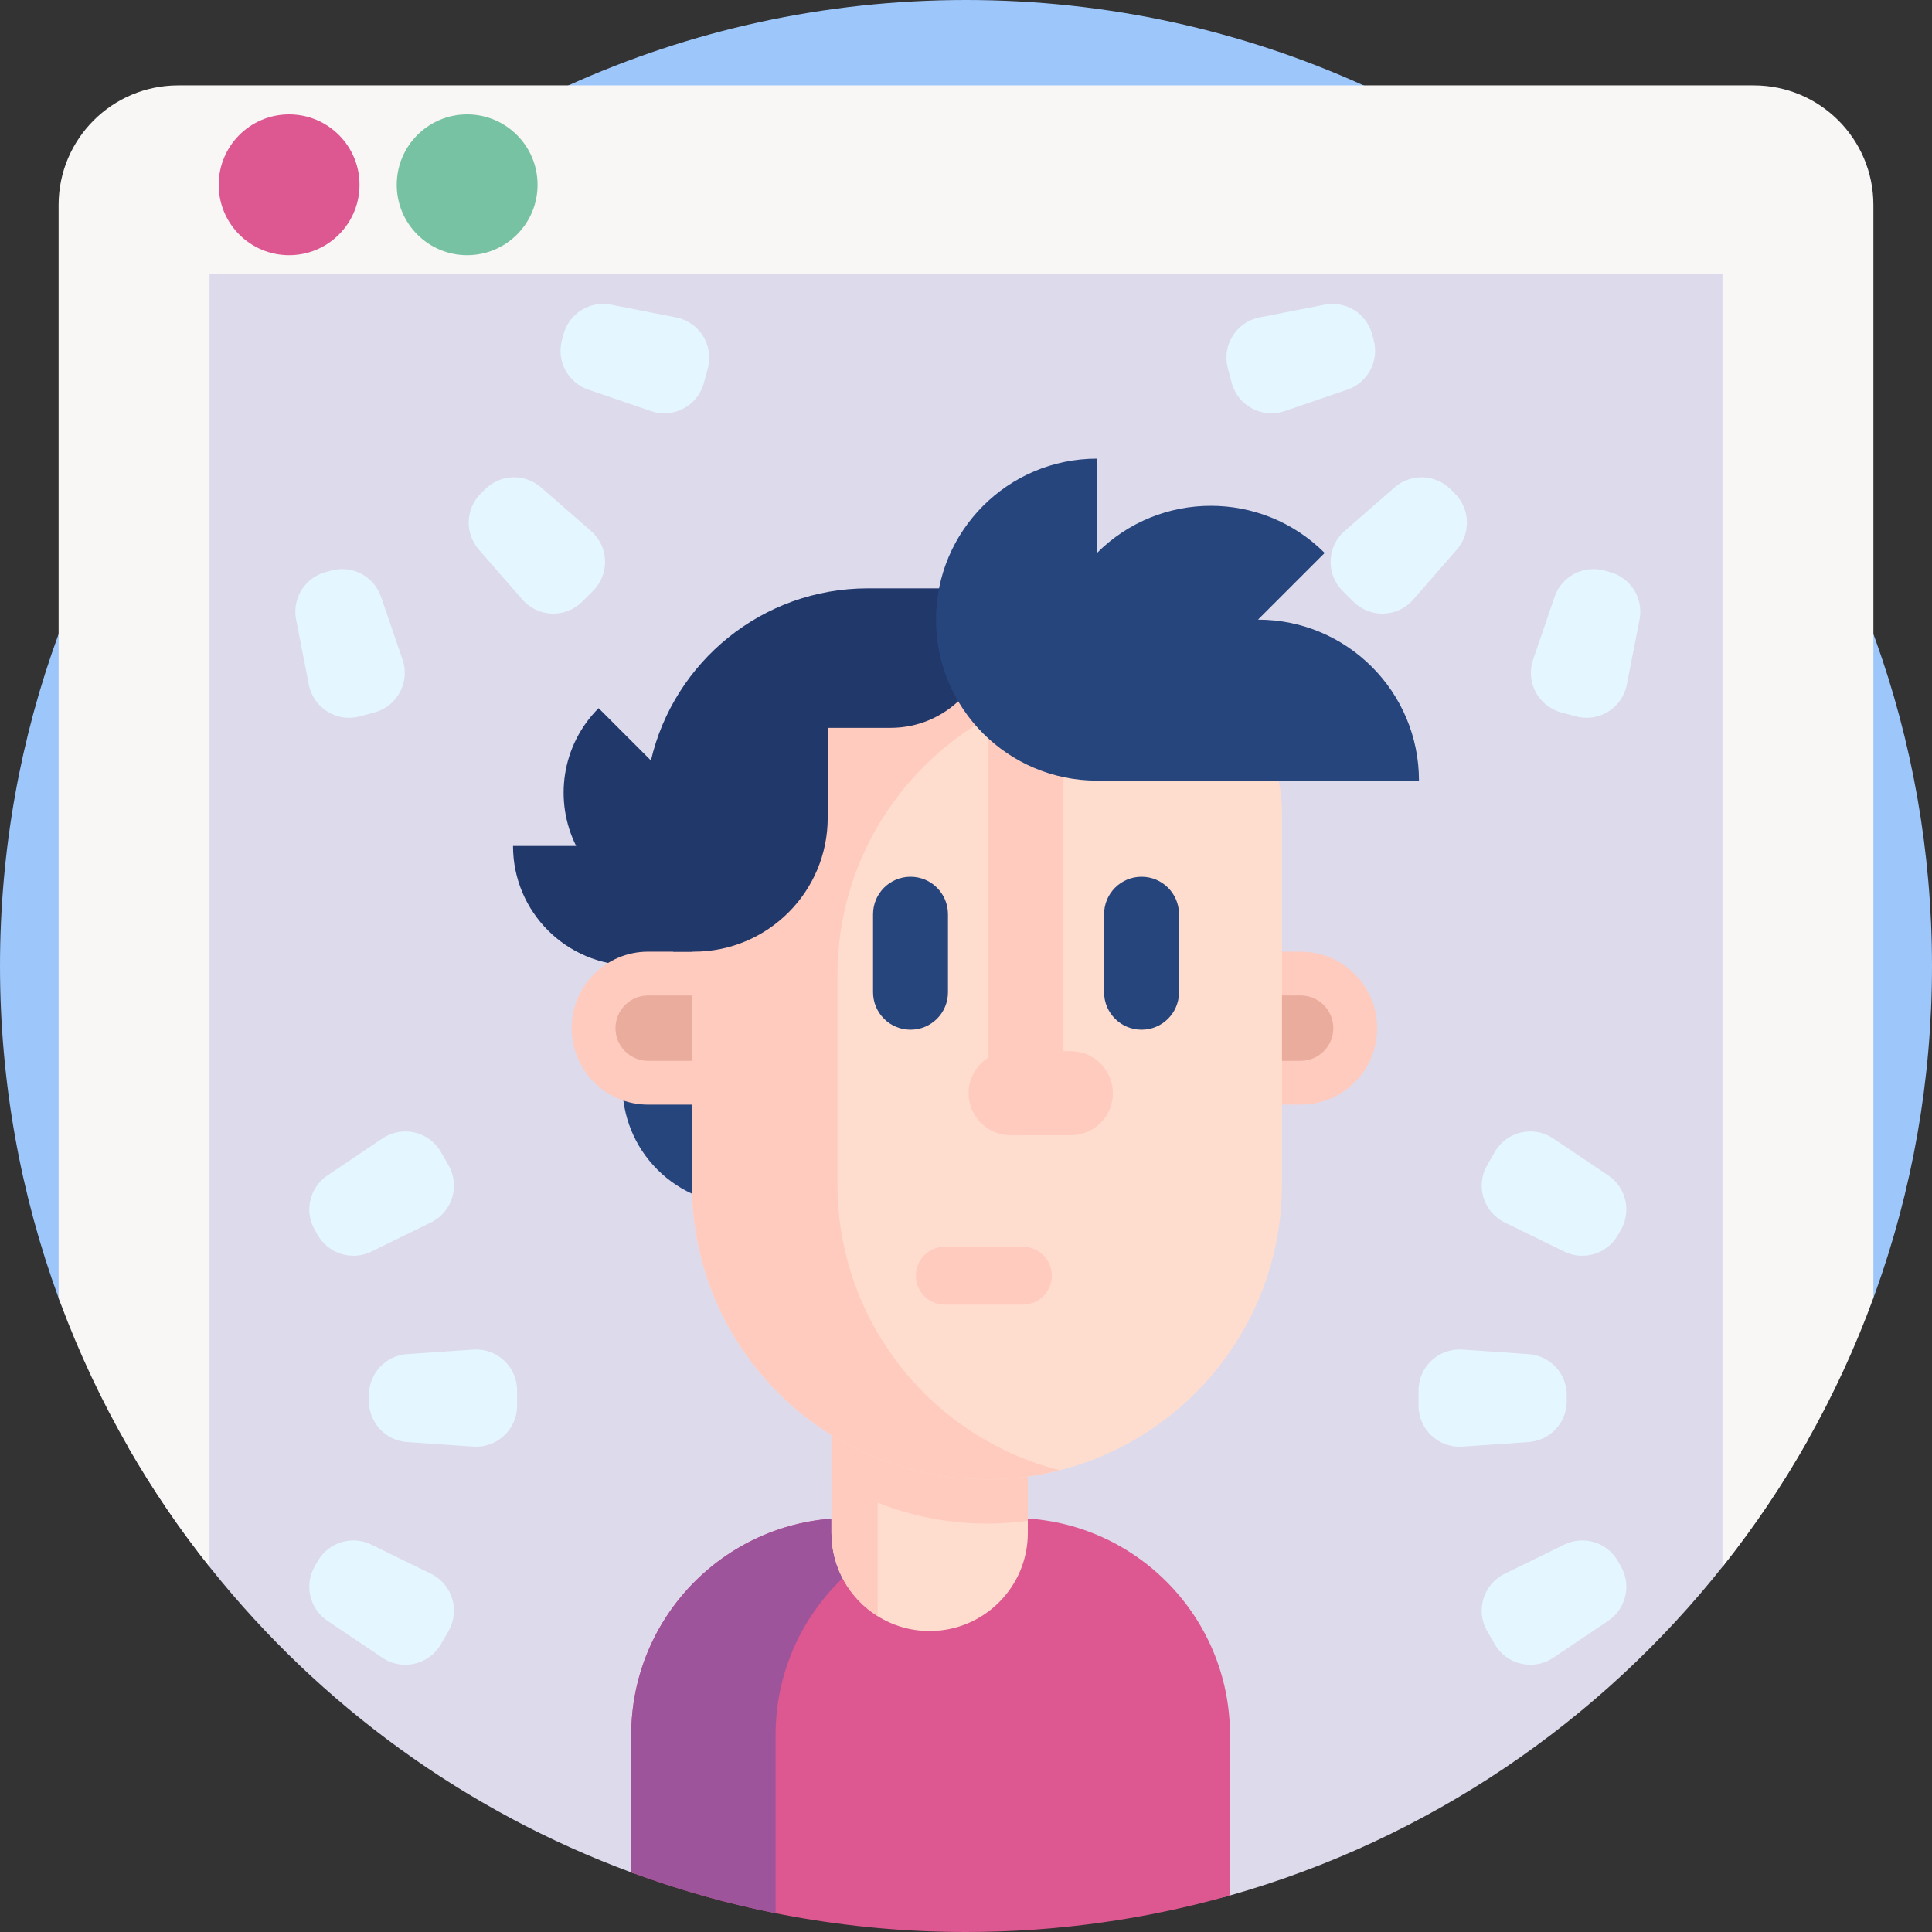 <svg id="Capa_1" enable-background="new 0 0 512 512" height="512" viewBox="0 0 512 512" width="512" xmlns="http://www.w3.org/2000/svg"><rect x="0" y="0" width="512" height="512" fill="#333333" stroke="none"/><g><path d="m16.01 345.28c-.16-.43-.32-.87-.48-1.3-10.04-27.44-15.53-57.07-15.53-87.98s5.48-60.54 15.53-87.97c.16-.44.32-.87.48-1.31 4.96-13.32 10.99-26.12 18-38.28 6.39-11.1 13.58-21.69 21.52-31.65.16-.21.32-.41.48-.61 9.71-12.13 20.5-23.37 32.23-33.55 8.02-6.96 16.47-13.44 25.32-19.37 11.71-7.85 24.1-14.77 37.07-20.63 32.14-14.54 67.81-22.63 105.37-22.63s73.23 8.09 105.37 22.63c12.97 5.86 25.36 12.78 37.07 20.63 8.85 5.93 17.3 12.41 25.32 19.37 11.92 10.35 22.88 21.79 32.71 34.16.17.2.33.41.49.61 8.13 10.3 15.5 21.23 21.99 32.71 6.83 12.07 12.71 24.75 17.52 37.93.17.44.33.89.49 1.33 9.74 27.05 15.04 56.22 15.04 86.63s-5.3 59.58-15.04 86.63c-.16.44-.32.89-.49 1.33" fill="#9dc6fb"/><path d="m34.01 43.26v340.3c6.52 11.33 13.87 22.12 22 32.26 28.83 36.03 67.2 64.1 111.27 80.38 12.33 4.56 25.11-18.57 38.26-15.95 16.31 3.27 33.19 4.98 50.46 4.98 24.26 0 47.72 23.399 69.96 17.089 52.46-14.87 98.08-46.05 131-87.72 8.13-10.3 15.5-21.23 21.99-32.71v-338.629z" fill="#dddaec"/><g><path d="m325.96 459.8v42.52c-22.24 6.31-45.7 9.68-69.96 9.68-31.19 0-61.08-5.58-88.72-15.8v-36.4c0-31.76 25.75-57.51 57.51-57.51h43.66c31.76 0 57.51 25.75 57.51 57.51z" fill="#dd5790"/><path d="m263.06 402.29c-31.76 0-57.52 25.74-57.52 57.51v47.22c-13.15-2.62-25.93-6.26-38.26-10.82v-36.4c0-31.77 25.74-57.51 57.51-57.51z" fill="#9d549b"/><path d="m272.388 338.072v68.143c0 7.189-2.915 13.694-7.626 18.397-4.703 4.711-11.209 7.626-18.397 7.626-5.064 0-9.789-1.442-13.779-3.951-7.35-4.596-12.244-12.766-12.244-22.072v-68.143z" fill="#ffddce"/><path d="m272.388 338.072v64.943c-3.544.499-7.158.752-10.841.752-15.121 0-29.246-4.296-41.206-11.738v-53.957z" fill="#ffcbbe"/><path d="m232.585 364.525v63.762c-7.35-4.596-12.244-12.766-12.244-22.072v-41.69z" fill="#ffcbbe"/><path d="m229.998 155.918c-27.989 0-51.413 19.48-57.496 45.617l-13.865-13.865c-9.88 9.88-11.86 24.659-5.958 36.513h-16.725c0 17.494 14.181 31.675 31.675 31.675 1.121 0 2.228-.06 3.319-.174v5.601h96.692v-105.367z" fill="#21386b"/><path d="m174.22 265.167c-12.37 12.37-12.37 32.425 0 44.795s32.425 12.37 44.795 0" fill="#26457d"/><path d="m344.685 292.745h-172.921c-11.195 0-20.271-9.075-20.271-20.271 0-11.195 9.075-20.271 20.271-20.271h172.921c11.195 0 20.271 9.075 20.271 20.271 0 11.196-9.076 20.271-20.271 20.271z" fill="#ffcbbe"/><path d="m171.764 281.134c-4.775 0-8.66-3.885-8.66-8.66s3.885-8.66 8.66-8.66h172.921c4.775 0 8.66 3.885 8.66 8.66s-3.885 8.66-8.66 8.66z" fill="#eaac9d"/><path d="m261.547 392.03c-43.181 0-78.187-35.005-78.187-78.187v-55.434c0-43.181 35.005-78.187 78.187-78.187h43.575c19.116 0 34.612 15.496 34.612 34.612v99.009c0 43.181-35.006 78.187-78.187 78.187z" fill="#ffddce"/><path d="m280.841 389.629c-6.17 1.567-12.631 2.397-19.29 2.397-43.184 0-78.191-34.998-78.191-78.182v-55.434c0-43.184 35.007-78.191 78.191-78.191h38.573c-43.176 0-78.182 35.007-78.182 78.191v55.433c-.001 36.533 25.045 67.202 58.899 75.786z" fill="#ffcbbe"/><path d="m241.296 272.888c-5.483 0-9.928-4.445-9.928-9.928v-20.684c0-5.483 4.445-9.928 9.928-9.928 5.483 0 9.928 4.445 9.928 9.928v20.684c0 5.483-4.445 9.928-9.928 9.928z" fill="#26457d"/><path d="m302.522 272.888c-5.483 0-9.928-4.445-9.928-9.928v-20.684c0-5.483 4.445-9.928 9.928-9.928 5.483 0 9.928 4.445 9.928 9.928v20.684c0 5.483-4.445 9.928-9.928 9.928z" fill="#26457d"/><path d="m281.837 293.159h-19.857v-103.008c0-5.483 4.445-9.928 9.928-9.928 5.483 0 9.928 4.445 9.928 9.928v103.008z" fill="#ffcbbe"/><path d="m271.062 345.744h-20.684c-4.237 0-7.672-3.435-7.672-7.672s3.435-7.672 7.672-7.672h20.684c4.237 0 7.672 3.435 7.672 7.672s-3.435 7.672-7.672 7.672z" fill="#ffcbbe"/><path d="m204.461 165.861v11.789c-15.209 5.57-26.062 20.174-26.062 37.312v37.242h5.474c19.596 0 35.481-15.886 35.481-35.481v-23.833h16.662c14.559 0 26.362-11.803 26.362-26.362v-.666h-57.917z" fill="#21386b"/><path d="m333.379 164.211 17.673-17.673c-16.662-16.662-43.677-16.662-60.339 0v-24.993c-23.564 0-42.666 19.102-42.666 42.666s19.102 42.666 42.666 42.666h85.332c0-23.564-19.102-42.666-42.666-42.666z" fill="#26457d"/><path d="m283.801 278.588h-15.996c-6.143 0-11.124 4.98-11.124 11.124 0 6.143 4.98 11.124 11.124 11.124h15.996c6.143 0 11.124-4.98 11.124-11.124-.001-6.144-4.981-11.124-11.124-11.124z" fill="#ffcbbe"/></g><path d="m15.53 54.321v289.659c.16.43.32.87.48 1.3 4.96 13.32 10.99 26.12 18 38.28 6.39 11.1 13.58 21.69 21.52 31.65v-342.579h400.94v342.579c.005.002.001 0 .006.002 8.322-10.479 15.856-21.614 22.474-33.322 6.83-12.07 12.71-24.75 17.52-37.93v-289.639c0-17.502-14.188-31.691-31.691-31.691h-417.558c-17.502 0-31.691 14.188-31.691 31.691z" fill="#f9f6f6"/><g fill="#e4f6ff"><g><path d="m86.322 151.608 1.565-.419c5.519-1.479 11.241 1.568 13.094 6.973l5.7 16.626c2.042 5.955-1.387 12.394-7.468 14.023l-3.889 1.042c-6.081 1.629-12.27-2.232-13.479-8.41l-3.376-17.248c-1.098-5.609 2.334-11.108 7.853-12.587z"/><path d="m127.396 130.815 1.146-1.146c4.04-4.04 10.519-4.262 14.827-.508l13.249 11.548c4.746 4.136 4.995 11.427.544 15.879l-2.847 2.847c-4.452 4.452-11.742 4.202-15.879-.544l-11.548-13.249c-3.754-4.308-3.532-10.787.508-14.827z"/><path d="m148.916 90.16.419-1.565c1.479-5.519 6.979-8.951 12.586-7.853l17.248 3.376c6.178 1.209 10.04 7.398 8.41 13.479l-1.042 3.889c-1.629 6.081-8.068 9.51-14.023 7.468l-16.626-5.7c-5.404-1.853-8.451-7.575-6.972-13.094z"/></g><g><path d="m426.645 151.608-1.565-.419c-5.519-1.479-11.241 1.568-13.094 6.973l-5.7 16.626c-2.042 5.955 1.387 12.394 7.468 14.023l3.889 1.042c6.081 1.629 12.27-2.232 13.479-8.41l3.376-17.248c1.097-5.609-2.334-11.108-7.853-12.587z"/><path d="m385.57 130.815-1.146-1.146c-4.04-4.04-10.519-4.262-14.827-.508l-13.249 11.548c-4.746 4.136-4.995 11.427-.544 15.879l2.847 2.847c4.452 4.452 11.742 4.202 15.879-.544l11.548-13.249c3.755-4.308 3.533-10.787-.508-14.827z"/><path d="m364.051 90.16-.419-1.565c-1.479-5.519-6.979-8.951-12.586-7.853l-17.248 3.376c-6.178 1.209-10.04 7.398-8.41 13.479l1.042 3.889c1.629 6.081 8.068 9.51 14.023 7.468l16.626-5.7c5.404-1.853 8.451-7.575 6.972-13.094z"/></g></g><g fill="#e4f6ff"><g><path d="m429.544 415.069-.81-1.403c-2.857-4.948-9.058-6.84-14.19-4.328l-15.787 7.726c-5.655 2.767-7.783 9.745-4.635 15.197l2.013 3.486c3.148 5.452 10.254 7.098 15.478 3.584l14.584-9.809c4.742-3.189 6.204-9.505 3.347-14.453z"/><path d="m415.203 371.322v-1.62c0-5.714-4.424-10.452-10.125-10.843l-17.535-1.203c-6.281-.431-11.612 4.548-11.612 10.843v4.026c0 6.295 5.332 11.274 11.612 10.843l17.535-1.203c5.701-.391 10.125-5.129 10.125-10.843z"/><path d="m428.734 327.358.81-1.403c2.857-4.948 1.395-11.264-3.347-14.453l-14.584-9.809c-5.224-3.513-12.331-1.868-15.478 3.584l-2.013 3.486c-3.148 5.452-1.02 12.429 4.635 15.197l15.787 7.726c5.133 2.512 11.333.621 14.19-4.328z"/></g><g><path d="m83.422 415.069.81-1.403c2.857-4.948 9.058-6.84 14.19-4.328l15.787 7.726c5.655 2.767 7.783 9.745 4.635 15.197l-2.013 3.486c-3.148 5.452-10.254 7.098-15.478 3.584l-14.584-9.809c-4.741-3.189-6.203-9.505-3.347-14.453z"/><path d="m97.764 371.322v-1.62c0-5.714 4.424-10.452 10.125-10.843l17.535-1.203c6.281-.431 11.612 4.548 11.612 10.843v4.026c0 6.295-5.332 11.274-11.612 10.843l-17.535-1.203c-5.701-.391-10.125-5.129-10.125-10.843z"/><path d="m84.233 327.358-.81-1.403c-2.857-4.948-1.394-11.264 3.347-14.453l14.584-9.809c5.224-3.513 12.331-1.868 15.478 3.584l2.013 3.486c3.148 5.452 1.02 12.429-4.635 15.197l-15.787 7.726c-5.133 2.512-11.334.621-14.19-4.328z"/></g></g><circle cx="76.616" cy="48.97" fill="#dd5790" r="18.66"/><circle cx="123.799" cy="48.97" fill="#78c2a4" r="18.66"/></g></svg>